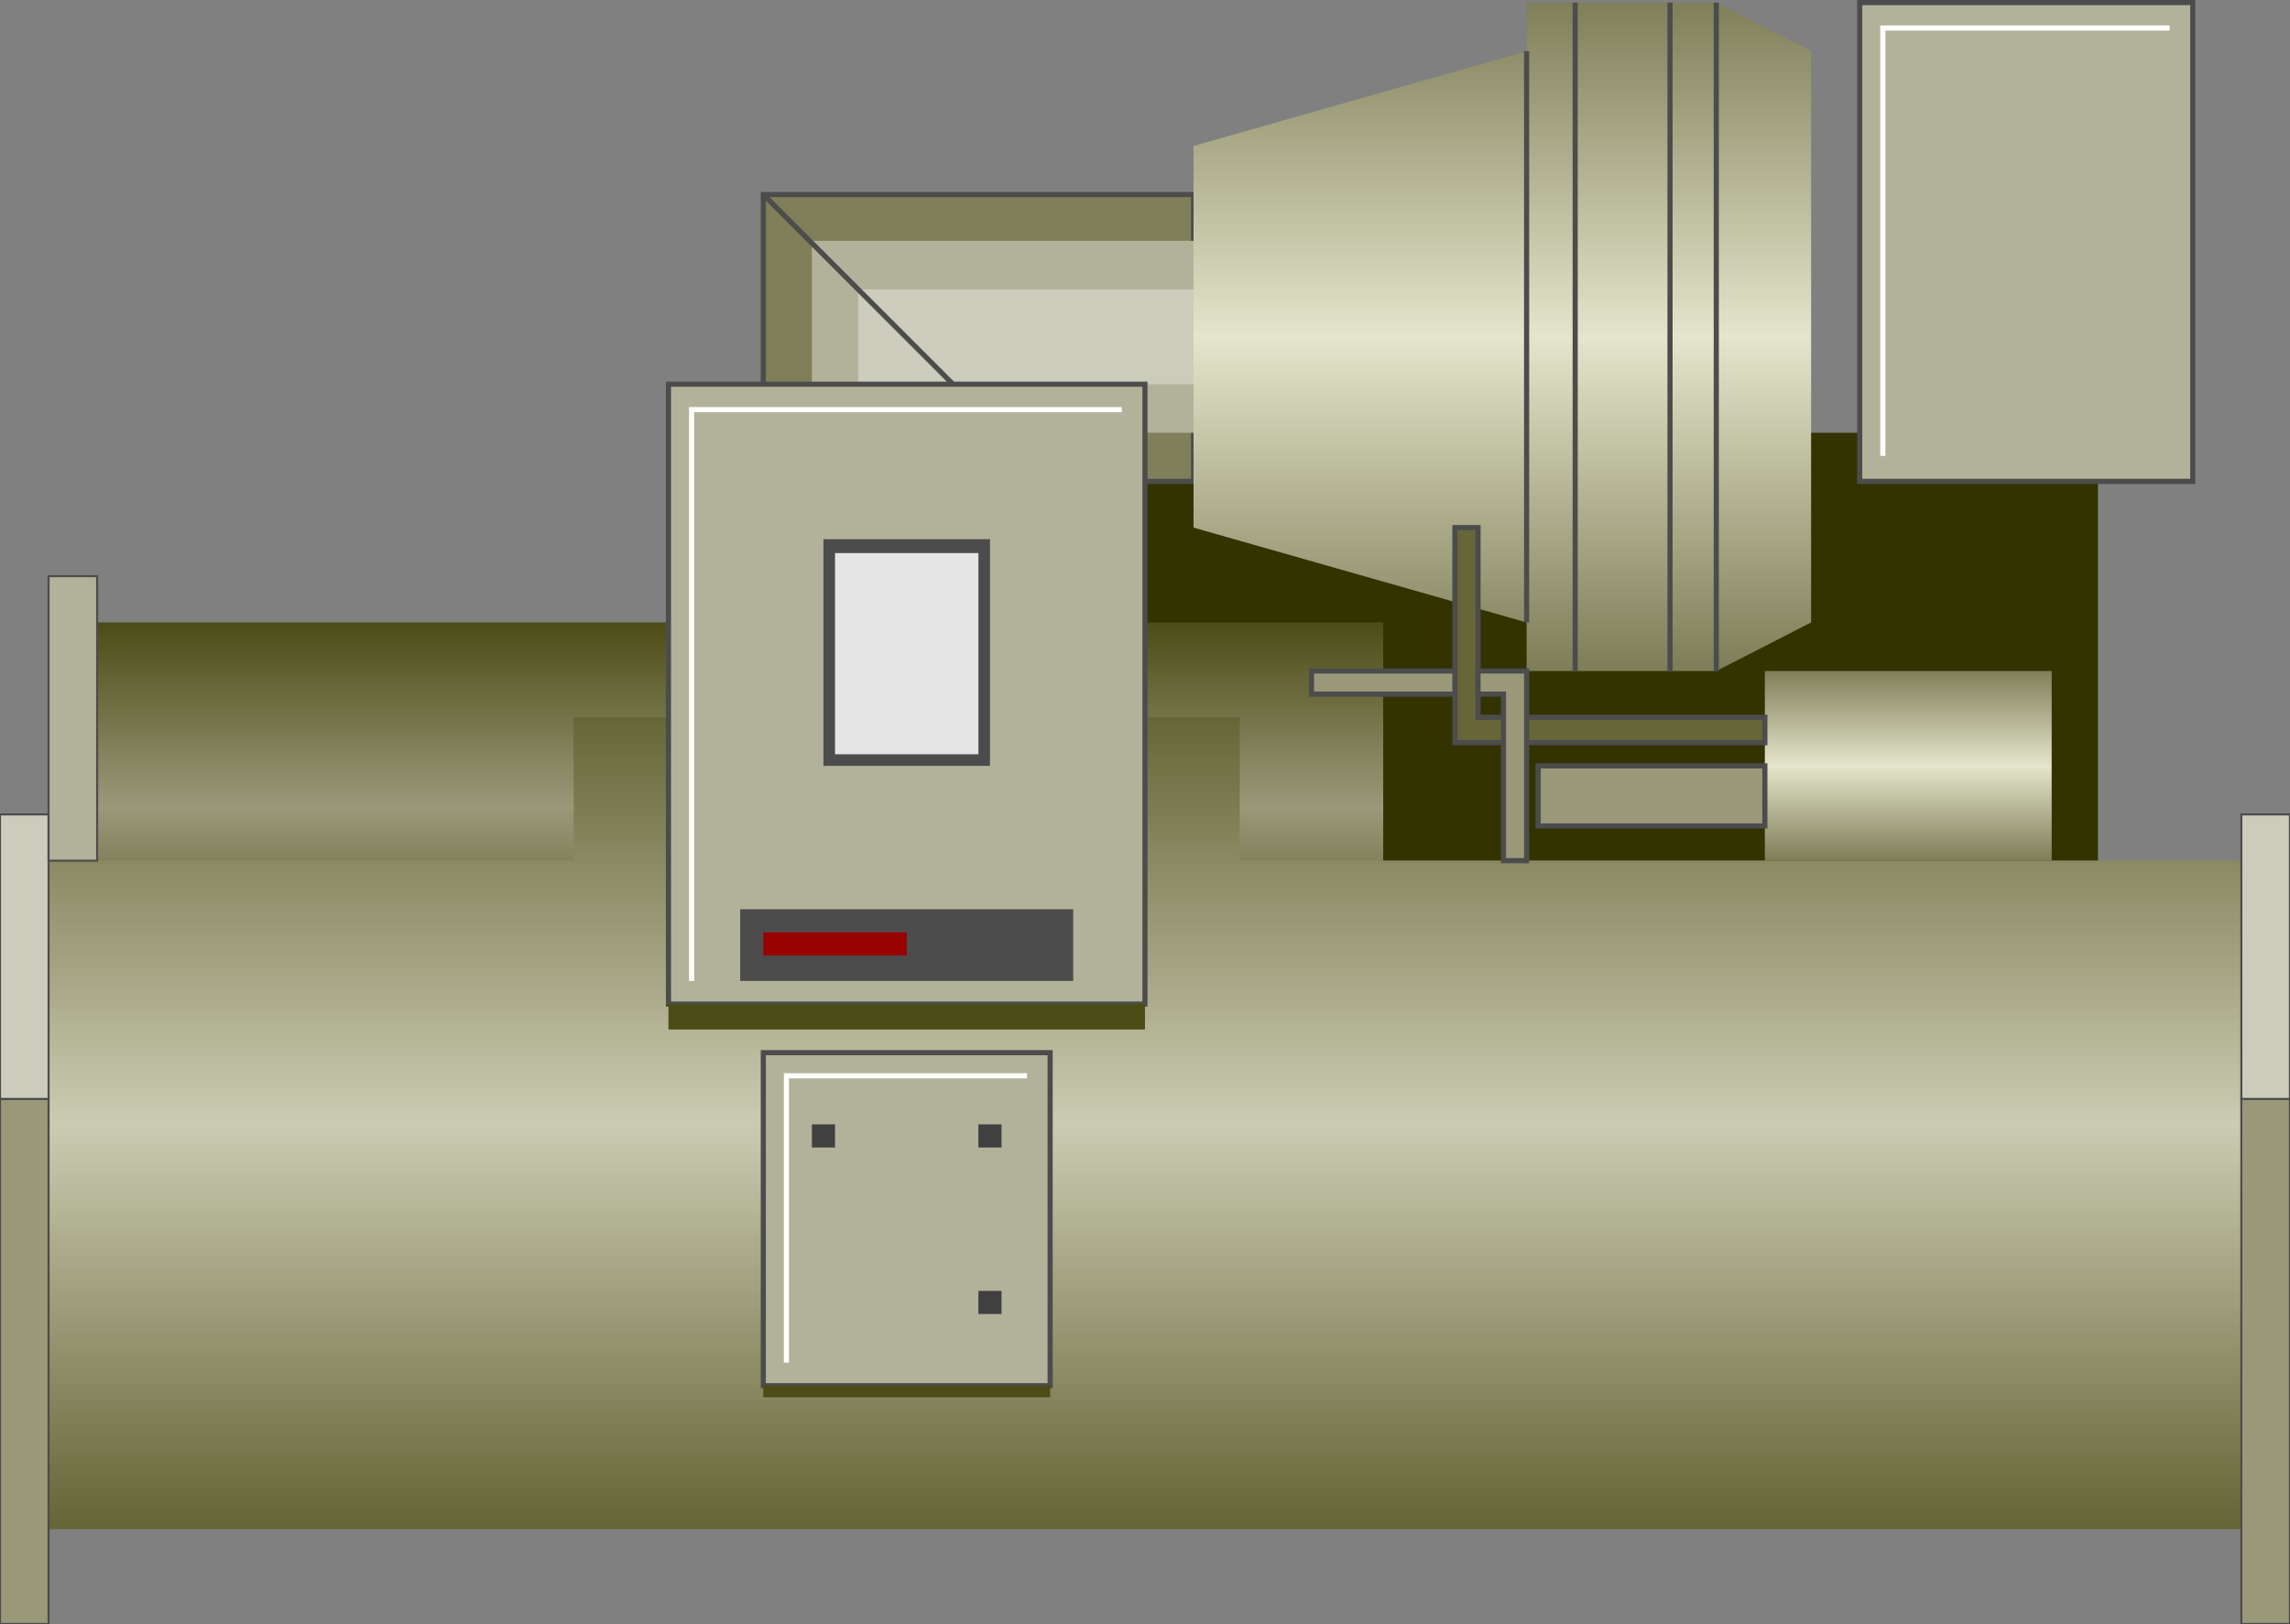 <!DOCTYPE svg PUBLIC '-//W3C//DTD SVG 1.1//EN' 'http://www.w3.org/Graphics/SVG/1.1/DTD/svg11.dtd'>
<svg enable-background="new 0 0 112.5 79.957" height="79.07" version="1.1" width="111.49" xml:space="preserve" xmlns="http://www.w3.org/2000/svg" xmlns:atv="http://webmi.atvise.com/2007/svgext" xmlns:xlink="http://www.w3.org/1999/xlink">
 <rect width="100%" height="100%" fill="#808080" stroke="none"/>
 <defs>
  <linearGradient gradientUnits="objectBoundingBox" id="SVGID_1_" x1="0.5" x2="0.5" y1="1" y2="4.44667e-05">
   <stop offset="0.01" stop-color="#4C4C16"/>
   <stop offset="0.5" stop-color="#99997A"/>
   <stop offset="1" stop-color="#4C4C16"/>
  </linearGradient>
  <linearGradient gradientUnits="objectBoundingBox" id="SVGID_2_" x1="0.5" x2="0.5" y1="1" y2="1.26496e-05">
   <stop offset="0.01" stop-color="#666638"/>
   <stop offset="0.5" stop-color="#CBCBB2"/>
   <stop offset="1" stop-color="#666638"/>
  </linearGradient>
  <linearGradient gradientUnits="objectBoundingBox" id="SVGID_3_" x1="0.5" x2="0.5" y1="1" y2="6.14534e-06">
   <stop offset="0.01" stop-color="#7F7F59"/>
   <stop offset="0.5" stop-color="#E5E5CC"/>
   <stop offset="1" stop-color="#7F7F59"/>
  </linearGradient>
  <linearGradient gradientUnits="objectBoundingBox" id="SVGID_4_" x1="0.5" x2="0.5" y1="1" y2="6.49773e-05">
   <stop offset="0.01" stop-color="#7F7F59"/>
   <stop offset="0.5" stop-color="#E5E5CC"/>
   <stop offset="1" stop-color="#7F7F59"/>
  </linearGradient>
 </defs>
 <g atv:refpx="69.562" atv:refpy="25.6" id="Group_Chill_Tube" transform="matrix(1,0,0,1,-0.451,-0.326)">
  <path atv:refpx="79.392" atv:refpy="31.813" d="M56.194,21.397L102.59,21.397L102.59,42.23L56.194,42.23Z" fill="#333300" id="id_0"/>
  <path atv:refpx="48.086" atv:refpy="22.523" d="M58.559,9.798L37.613,9.798L37.613,35.248L51.577,35.248L51.577,23.762L58.559,23.762Z" fill="#7F7F59" id="id_1" stroke="#4C4C4C" stroke-width="0.25"/>
  <path atv:refpx="49.269" atv:refpy="22.523" d="M58.559,12.05L39.978,12.05L39.978,32.996L49.212,32.996L49.212,21.397L58.559,21.397Z" fill="#B2B29B" id="id_2"/>
  <path atv:refpx="50.394" atv:refpy="22.523" d="M58.559,14.415L42.229,14.415L42.229,30.631L46.959,30.631L46.959,19.032L58.558,19.032L58.558,14.415Z" fill="#CCCCBD" id="id_3"/>
  <path atv:refpx="44.595" atv:refpy="16.78" d="M37.613,9.798L51.577,23.762" fill="none" id="id_4" stroke="#4C4C4C" stroke-width="0.25"/>
 </g>
 <g atv:refpx="55.742" atv:refpy="52.377" id="Group_Chiller" transform="matrix(1,0,0,1,-0.451,-0.326)">
  <path atv:refpx="36.487" atv:refpy="39.627" d="M5.18,30.631L67.793,30.631L67.793,48.622L5.18,48.622Z" fill="url(#SVGID_1_)" id="id_5"/>
  <path atv:refpx="56.194" atv:refpy="55.011" d="M2.815,42.23L28.378,42.23L28.378,35.248L60.81,35.248L60.81,42.23L109.572,42.23L109.572,74.775L2.815,74.775Z" fill="url(#SVGID_2_)" id="id_6"/>
 </g>
 <g atv:refpx="73.142" atv:refpy="16.398" id="Group_Wind_Generator" transform="matrix(1,0,0,1,-0.451,-0.326)">
  <path atv:refpx="73.593" atv:refpy="16.724" d="M58.559,26.014L58.559,7.433L74.776,2.816L74.776,0.451L84.009,0.451L88.626,2.816L88.626,30.631L84.009,32.996L74.776,32.996L74.776,30.631Z" fill="url(#SVGID_3_)" id="id_7"/>
  <path atv:refpx="75.275" atv:refpy="16.724" d="M74.775,30.631L74.775,2.816" fill="none" id="id_8" stroke="#4C4C4C" stroke-width="0.25"/>
  <path atv:refpx="84.509" atv:refpy="16.724" d="M84.009,32.996L84.009,0.451" fill="none" id="id_9" stroke="#4C4C4C" stroke-width="0.25"/>
  <path atv:refpx="77.64" atv:refpy="16.724" d="M77.14,32.996L77.14,0.451" fill="none" id="id_10" stroke="#4C4C4C" stroke-width="0.25"/>
  <path atv:refpx="82.257" atv:refpy="16.724" d="M81.757,0.451L81.757,32.996" fill="none" id="id_11" stroke="#4C4C4C" stroke-width="0.25"/>
 </g>
 <g atv:refpx="92.905" atv:refpy="37.287" id="Group_Cooling_Unit" transform="matrix(1,0,0,1,-0.451,-0.326)">
  <path atv:refpx="93.356" atv:refpy="37.613" d="M86.374,32.996L100.338,32.996L100.338,42.23L86.374,42.23Z" fill="url(#SVGID_4_)" id="id_12"/>
 </g>
 <g atv:refpx="74.887" atv:refpy="33.796" id="Group_Pipes" transform="matrix(1,0,0,1,-0.451,-0.326)">
  <path atv:refpx="78.828" atv:refpy="31.25" d="M86.374,35.248L72.41,35.248L72.41,26.013L71.283,26.013L71.283,36.486L86.374,36.486Z" fill="#666638" id="id_13" stroke="#4C4C4C" stroke-width="0.25"/>
  <path atv:refpx="80.856" atv:refpy="39.076" d="M75.338,37.613L86.374,37.613L86.374,40.54L75.338,40.54Z" fill="#99997A" id="id_14" stroke="#4C4C4C" stroke-width="0.25"/>
  <path atv:refpx="73.593" atv:refpy="37.613" d="M74.775,42.23L74.775,32.995L72.41,32.995L72.41,34.121L73.648,34.121L73.648,42.229Z" fill="#99997A" id="id_15" stroke="#4C4C4C" stroke-width="0.25"/>
  <path atv:refpx="67.793" atv:refpy="33.559" d="M71.283,32.996L64.302,32.996L64.302,34.122L71.283,34.122Z" fill="#99997A" id="id_16" stroke="#4C4C4C" stroke-width="0.25"/>
 </g>
 <g atv:refpx="69.65" atv:refpy="34.078" id="Group_Control_Unit" transform="matrix(1,0,0,1,-0.451,-0.326)">
  <path atv:refpx="44.595" atv:refpy="34.122" d="M32.996,19.032L56.194,19.032L56.194,49.212L32.996,49.212Z" fill="#B2B29B" id="id_17" stroke="#4C4C4C" stroke-width="0.25"/>
  <path atv:refpx="44.595" atv:refpy="59.686" d="M37.613,51.578L51.577,51.578L51.577,67.794L37.613,67.794Z" fill="#B2B29B" id="id_18" stroke="#4C4C4C" stroke-width="0.25"/>
  <path atv:refpx="44.595" atv:refpy="32.095" d="M40.541,26.577L48.649,26.577L48.649,37.613L40.541,37.613Z" fill="#4C4C4C" id="id_19"/>
  <path atv:refpx="44.595" atv:refpy="32.151" d="M41.104,27.253L48.086,27.253L48.086,37.05L41.104,37.05Z" fill="#E5E5E5" id="id_20"/>
  <path atv:refpx="44.594" atv:refpy="46.34" d="M36.486,44.595L52.702,44.595L52.702,48.085L36.486,48.085Z" fill="#4C4C4C" id="id_21"/>
  <path atv:refpx="41.104" atv:refpy="46.284" d="M37.613,45.721L44.595,45.721L44.595,46.846L37.613,46.846Z" fill="#990000" id="id_22"/>
  <path atv:refpx="44.594" atv:refpy="34.178" d="M55.067,20.271L34.122,20.271L34.122,48.085" fill="none" id="id_23" stroke="#FFFFFF" stroke-width="0.25"/>
  <path atv:refpx="44.595" atv:refpy="59.686" d="M50.451,52.703L38.739,52.703L38.739,66.668" fill="none" id="id_24" stroke="#FFFFFF" stroke-width="0.25"/>
  <path atv:refpx="48.648" atv:refpy="63.739" d="M48.085,63.176L49.211,63.176L49.211,64.302L48.085,64.302Z" fill="#404040" id="id_25"/>
  <path atv:refpx="40.541" atv:refpy="55.632" d="M39.978,55.068L41.104,55.068L41.104,56.195L39.978,56.195Z" fill="#404040" id="id_26"/>
  <path atv:refpx="48.648" atv:refpy="55.632" d="M48.085,55.068L49.211,55.068L49.211,56.195L48.085,56.195Z" fill="#404040" id="id_27"/>
  <path atv:refpx="44.595" atv:refpy="68.075" d="M37.613,67.793L51.577,67.793L51.577,68.356L37.613,68.356Z" fill="#4C4C16" id="id_28"/>
  <path atv:refpx="44.595" atv:refpy="49.831" d="M32.996,49.212L56.194,49.212L56.194,50.45L32.996,50.45Z" fill="#4C4C16" id="id_29"/>
  <path atv:refpx="99.099" atv:refpy="12.107" d="M90.991,23.762L90.991,0.451L107.207,0.451L107.207,23.762Z" fill="#B2B29B" id="id_30" stroke="#4C4C4C" stroke-width="0.25"/>
  <path atv:refpx="99.099" atv:refpy="12.106" d="M92.117,22.523L92.117,1.69L106.081,1.69" fill="none" id="id_31" stroke="#FFFFFF" stroke-width="0.25"/>
 </g>
 <g atv:refpx="55.743" atv:refpy="53.56" id="Group_Support_Structure" transform="matrix(1,0,0,1,-0.451,-0.326)">
  <path atv:refpx="1.634" atv:refpy="66.612" d="M0.451,53.83L2.816,53.83L2.816,79.393L0.451,79.393Z" fill="#99997A" id="id_32" stroke="#4C4C4C" stroke-width="0.1"/>
  <path atv:refpx="1.634" atv:refpy="46.904" d="M0.451,39.978L2.816,39.978L2.816,53.83L0.451,53.83Z" fill="#CCCCBD" id="id_33" stroke="#4C4C4C" stroke-width="0.1"/>
  <path atv:refpx="110.755" atv:refpy="66.612" d="M109.572,53.83L111.937,53.83L111.937,79.393L109.572,79.393Z" fill="#99997A" id="id_34" stroke="#4C4C4C" stroke-width="0.1"/>
  <path atv:refpx="110.755" atv:refpy="46.904" d="M109.572,39.978L111.937,39.978L111.937,53.83L109.572,53.83Z" fill="#CCCCBD" id="id_35" stroke="#4C4C4C" stroke-width="0.1"/>
  <path atv:refpx="3.997" atv:refpy="35.304" d="M2.815,28.379L5.18,28.379L5.18,42.23L2.815,42.23Z" fill="#B2B29B" id="id_36" stroke="#4C4C4C" stroke-width="0.1"/>
 </g>
</svg>
